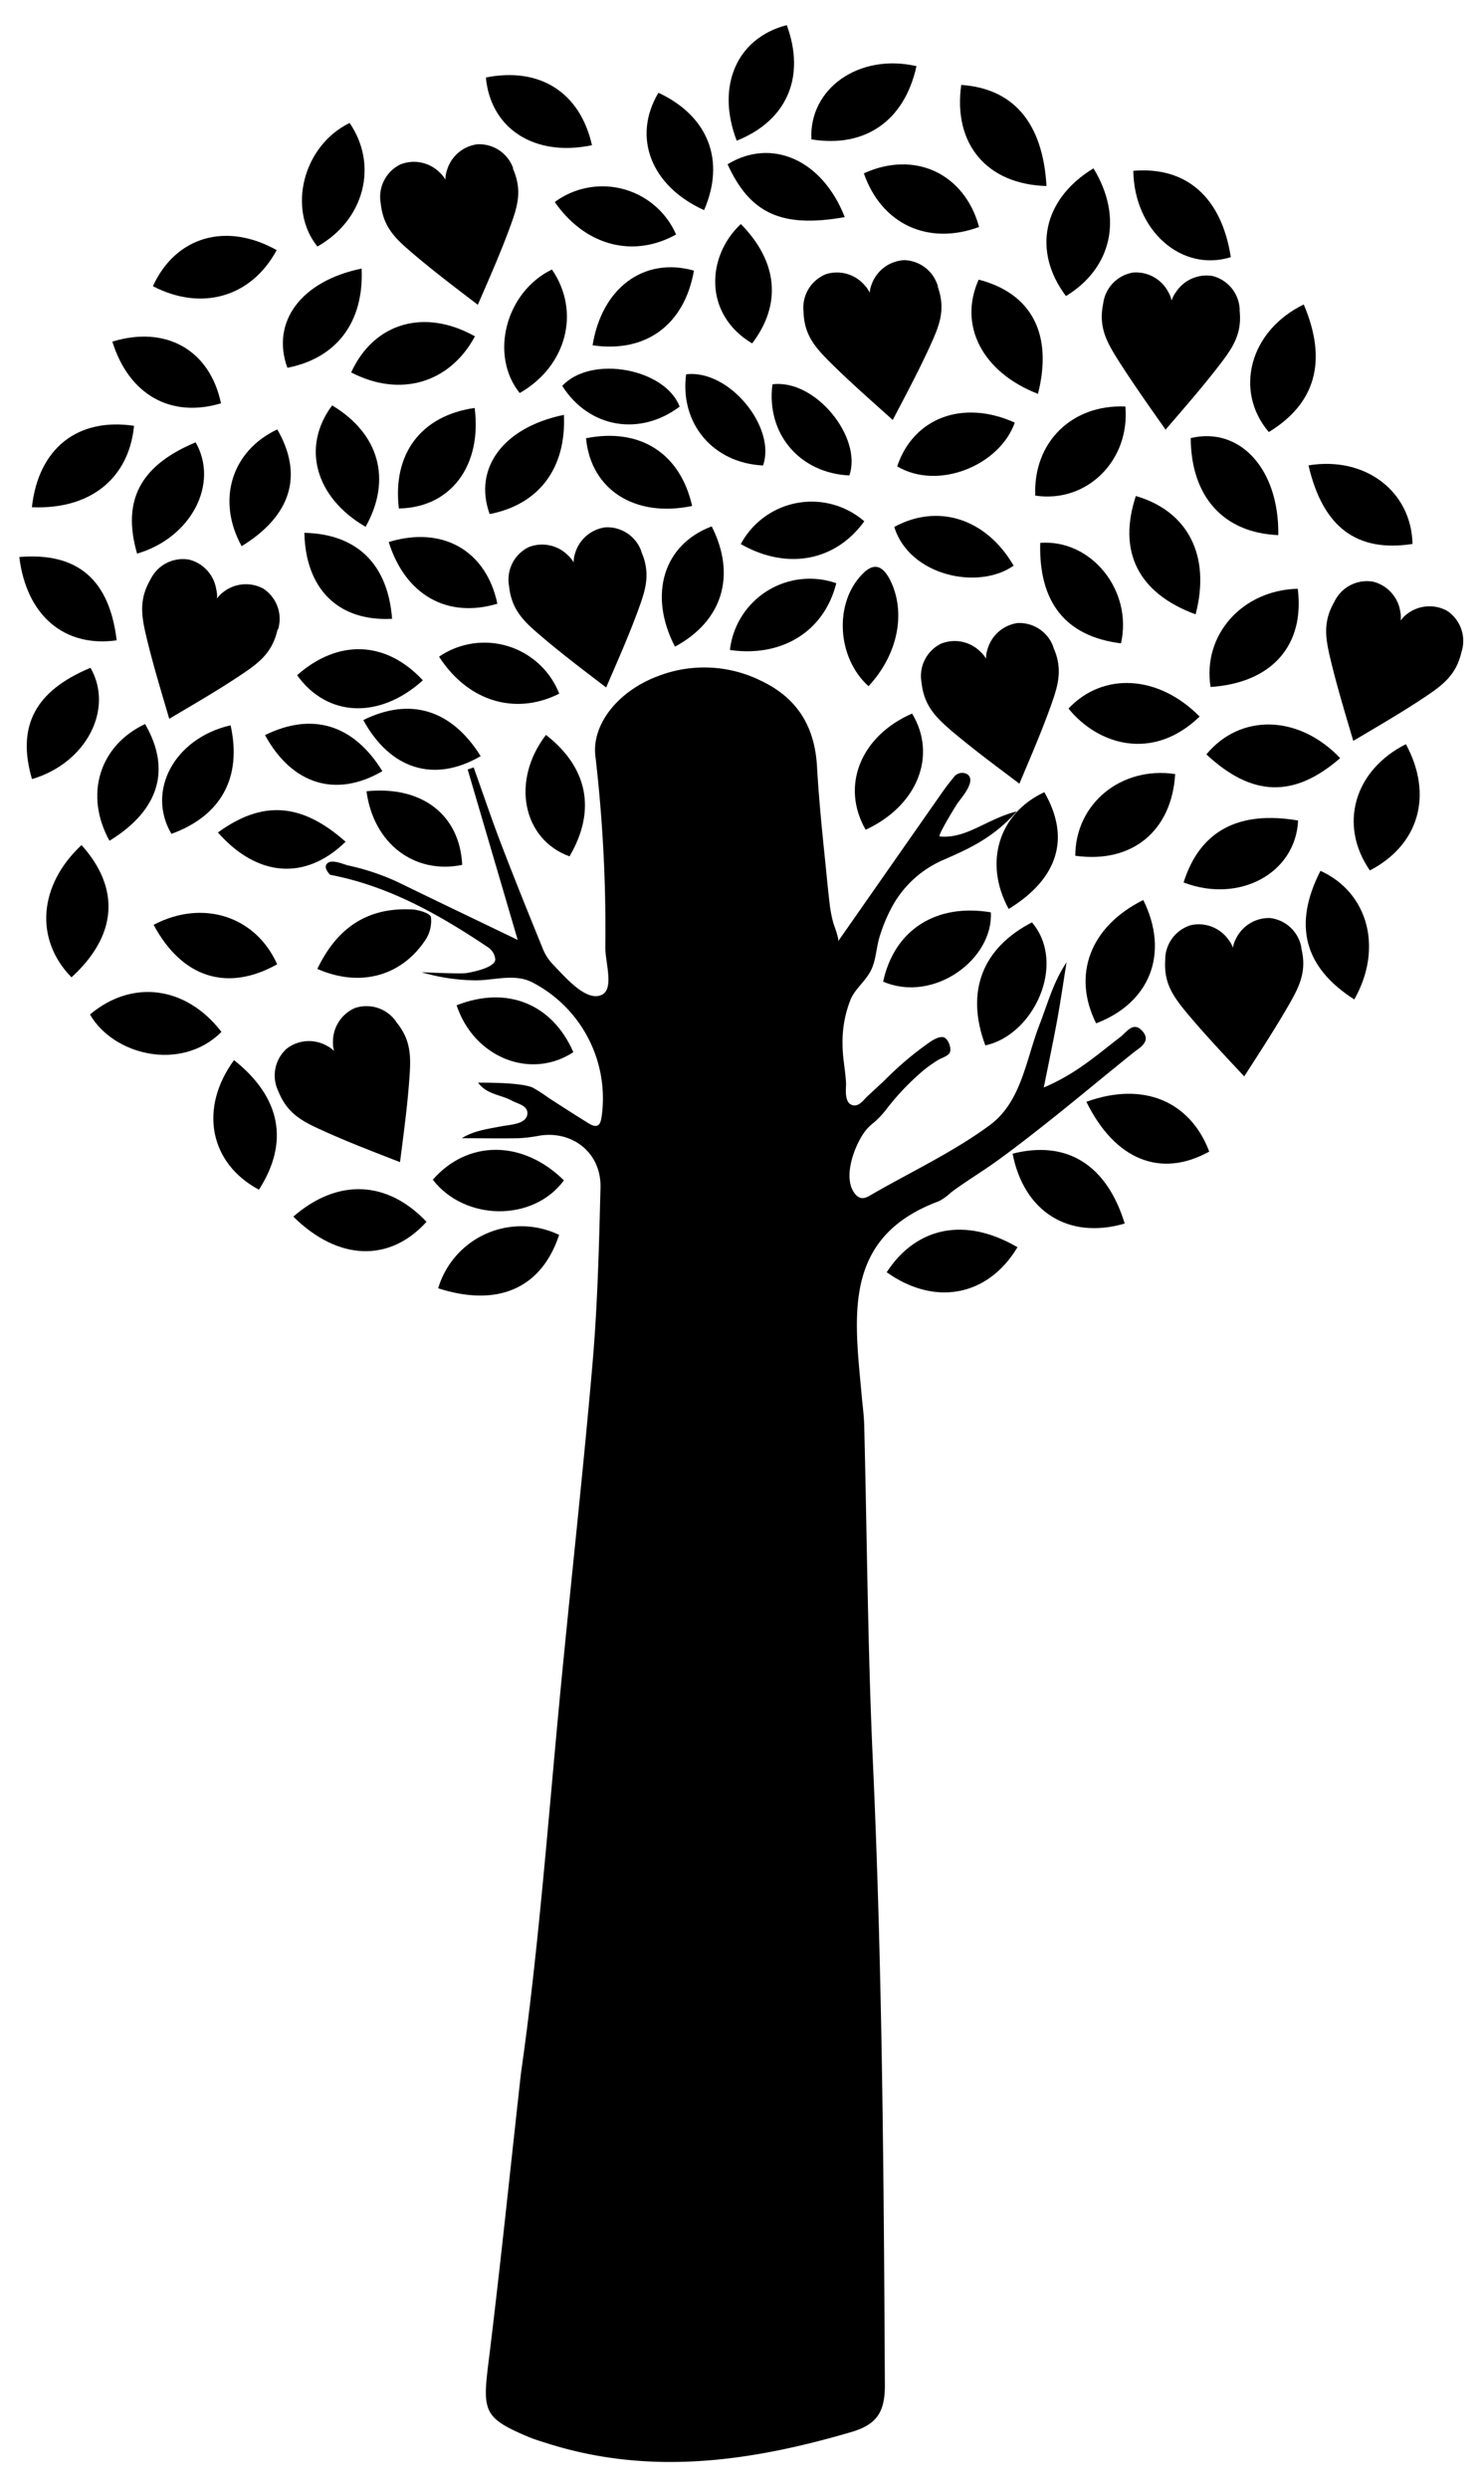 <svg xmlns="http://www.w3.org/2000/svg" viewBox="0 0 247 414">
	<title>tree-o-meter</title>

	<path class="trunk" d="M88.86,181c1.72,1,2,1.33,3.07,2,2,1.29,4,2.57,6,3.81s2.1-.3,2.29-1.74a21.72,21.72,0,0,0-11.75-21.75c-3.13-1.5-6.62-.11-9.89-.28a32.68,32.68,0,0,1-8.43-1.34s6.47.31,7.44.15,4.75-.88,4.85-2.25a2.71,2.71,0,0,0-1.15-2c-8.12-5.45-16.56-10.24-26.33-12.1l0,0c-.51-.5-1.16-1.43-.36-2s2.61.27,3.38.45a39.14,39.14,0,0,1,8.26,2.77c6.36,3.1,12.74,6.15,19.93,9.61l-8.33-28.35,1-.34c1.54,4.31,3,8.65,4.64,12.92,2.2,5.74,4.51,11.44,6.83,17.14a8.2,8.2,0,0,0,1.56,2.53c2.3,2.42,5.4,6,7.88,5.38,2.67-.64,1-5.26,1-8.08a248.29,248.29,0,0,0-1.66-31.85c-.59-5.2,3.78-10.82,10.62-13.3a21.3,21.3,0,0,1,17,.87c5.94,2.83,8.88,7.52,9.27,14.17.3,5.23.81,10.44,1.35,15.64.26,2.53.49,5.08.8,7.6a21.72,21.72,0,0,0,.54,2.74c.12.49,1.07,2.82.82,3.17,6.08-8.7,11.73-16.78,17.38-24.85.57-.81,1.18-1.61,1.82-2.37a1.74,1.74,0,0,1,2.22-.63c1.72,1-.78,3.84-1.5,4.82-.29.4-3.44,5.54-3,5.58,4.47.42,7.7-2.85,12.82-4.17-4,4.51-8.13,6.28-12.31,8.11a17.7,17.7,0,0,0-8.36,7.6,26.59,26.59,0,0,0-2.16,5.15c-.6,1.92-.57,4.07-1.58,5.85s-2.5,2.83-3.25,4.59a19,19,0,0,0-1.33,7.54c0,2.17.48,4.28.58,6.43,0,1-.31,3.12,1,3.57,1.08.37,1.84-.77,2.52-1.42,1-.94,2-1.85,3-2.79a53.1,53.1,0,0,1,6.27-5.43c.8-.56,2.22-1.76,3.3-1.66.88.08,1.56,1.9,1.14,2.64-.32.55-1.37.84-1.91,1.17a22.49,22.49,0,0,0-2.37,1.67,42,42,0,0,0-6,6.21,14.94,14.94,0,0,1-2.39,2.58,7.48,7.48,0,0,0-1.72,1.85c-1.57,2.36-3.44,7.44-1.31,10,1.05,1.26,2.09.43,3.07-.13,6.49-3.72,13.35-6.94,19.33-11.35,5.25-3.88,6-10.84,8.24-16.63,1.36-3.48,2.29-7.12,4.53-10.44-.53,3.27-1,6.55-1.6,9.81s-1.33,6.73-2.19,11c5.4-2.27,8.94-5.5,12.71-8.37,1.1-.84,2.19-2.72,3.71-1s-.48,2.76-1.48,3.56c-5,4-9.94,8.16-15,12.14-2.54,2-5.12,4-7.74,5.89s-5.2,3.4-7.67,5.26a8.52,8.52,0,0,1-2,1.44c-16.17,6-14,19.31-12.85,32.2.14,1.65.38,3.3.43,5,.47,18.64.59,37.29,1.44,55.91,1.58,34.6,1.82,69.22,2,103.84,0,4.42-1.32,6.51-5.59,7.76-16.71,4.9-33.43,7.3-50.5,1.91-1.11-.35-2.23-.68-3.3-1.13-7.27-3.07-7.6-4.19-6.62-12.07,2-16.14,3.65-32.32,5.45-48.48h0c2.82-19.56,4.5-41.7,6.36-61.36,1.78-18.83,3.9-37.63,5.53-56.47.85-9.76,1.09-19.59,1.34-29.4.14-5.7-4.6-9.5-10.14-8.62a25.34,25.34,0,0,1-3.46.43c-3,.06-6,0-9.49,0,2-1.26,4.41-1.56,6.69-2,1.33-.26,4.24-.32,4.23-2.18,0-1.27-1.58-1.53-2.59-2.07-1.81-1-4.18-1-5.62-3C79.61,180.09,87.14,179.94,88.86,181Z"/>

	<g class="treeometer-leaves">
		<path class="leaf" d="M216,97.92c1.2,9.44-4.34,15.67-14.51,16.34C200.11,105.62,206.75,98.15,216,97.92Z"/>
		<path class="leaf" d="M93.86,196.32c-5.17,7-16.56,6.73-21.82-.11C77.82,189.58,87,189.55,93.86,196.32Z"/>
		<path class="leaf" d="M187.2,203.5c-9.37,2.74-16.79-2-18.66-11.62C177.51,189.6,184.18,193.66,187.2,203.5Z"/>
		<path class="leaf" d="M223.06,126.09c-7.71,6.7-14.71,6.43-22.27-.62C206.42,118.67,216.12,118.82,223.06,126.09Z"/>
		<path class="leaf" d="M190.29,149.69c4.39,8.87,1.12,17.11-7.85,20.51C178.42,162.16,181.42,154.1,190.29,149.69Z"/>
		<path class="leaf" d="M212.76,89c-9.16-.37-14.54-6.46-14.57-16.14C206.35,70.92,212.93,78,212.76,89Z"/>
		<path class="leaf" d="M13.57,140.55c6.56,7.32,5.87,15.11-1.67,22C5.77,156.3,6.36,147.29,13.57,140.55Z"/>
		<path class="leaf" d="M169.35,207.44c-4.94,8.23-13.81,9.83-21.77,4.16C152.55,204,160.69,202.37,169.35,207.44Z"/>
		<path class="leaf" d="M174.18,30.94c-10-.29-15.56-7.05-14.19-16.81C168.66,14.71,173.58,20.42,174.18,30.94Z"/>
		<path class="leaf" d="M188.63,28.41c8.91-.75,14.7,4.48,16.23,14.36C196.73,45.31,188.78,38.44,188.63,28.41Z"/>
		<path class="leaf" d="M217,50.64c4,9.42,1.95,16.48-5.82,21.22C205.35,65,208,55,217,50.64Z"/>
		<path class="leaf" d="M72.93,214.27a14.45,14.45,0,0,1,20.13-8.88C90.12,214.27,82.89,217.46,72.93,214.27Z"/>
		<path class="leaf" d="M199,102.18c-9.56-3.51-13-10.45-9.95-19.68C197.7,85,201.56,92.42,199,102.18Z"/>
		<path class="leaf" d="M180.82,183.25c9.44-3.41,17.25-.14,20.45,8.28C193.22,196,185.58,192.94,180.82,183.25Z"/>
		<path class="leaf" d="M164,173.87c-3.34-8.92-.51-16.19,7.76-20.46C177.63,160.32,172,172.19,164,173.87Z"/>
		<path class="leaf" d="M234,123.77c4.56,8.42,2.21,16.74-6,21C222.78,137.22,225.36,128.13,234,123.77Z"/>
		<path class="leaf" d="M48.82,202.35c7.4-6.43,15.67-6,22.17.86C64.86,210,56.27,209.72,48.82,202.35Z"/>
		<path class="leaf" d="M225.41,166.23c-8.41-5.37-10.2-12.47-5.63-21.39C227.69,148.42,230.26,157.69,225.41,166.23Z"/>
		<path class="leaf" d="M152.54,11c-2,9.14-8.6,13.64-17.49,12.18C134.62,14.76,142.94,8.81,152.54,11Z"/>
		<path class="leaf" d="M195.6,128.74c-.57,9.5-7.21,14.92-16.63,13.59C179,133.64,186.61,127.41,195.6,128.74Z"/>
		<path class="leaf" d="M38.95,176.32c7.85,6.24,9.19,13.69,4.15,21.55C34.91,193.51,33.06,184.38,38.95,176.32Z"/>
		<path class="leaf" d="M36.86,171.63c-6.7,6.68-18,3.87-21.88-2.9C22,162.82,31,164,36.86,171.63Z"/>
		<path class="leaf" d="M197,146.77c2.7-8.56,9.13-12,19.06-10.3C215.65,145.25,206.25,150.32,197,146.77Z"/>
		<path class="leaf" d="M172.31,82.43c-.36-8.84,6.06-15.2,15-14.82C188.11,76.58,180.9,83.73,172.31,82.43Z"/>
		<path class="leaf" d="M164.92,151.74c.42,7.82-9.51,15.13-17.93,11.53C148.83,154.73,155.72,150.2,164.92,151.74Z"/>
		<path class="leaf" d="M143.78,28.83c8.44-3.85,16.75,0,19.18,8.92C154.47,40.89,146.72,37.28,143.78,28.83Z"/>
		<path class="leaf" d="M186.58,107c-9.16-1.12-13.72-6.78-13.44-16.71C181.66,89.66,188.56,98.23,186.58,107Z"/>
		<path class="leaf" d="M217.79,77.4c9.48-1.55,17.13,4.35,17.31,13.07C225.85,91.9,220.19,87.73,217.79,77.4Z"/>
		<path class="leaf" d="M5.31,84.36c1.08-9.82,7.64-14.93,17-13.54C21.46,79.55,15.05,84.78,5.31,84.36Z"/>
		<path class="leaf" d="M182,28c5,8.18,3.05,16.6-4.58,21.24C171.8,41.77,173.55,33.13,182,28Z"/>
		<path class="leaf" d="M46.05,41.6c-4.2,7.81-12.49,10.22-20.6,6C29.23,39.34,37.65,36.89,46.05,41.6Z"/>
		<path class="leaf" d="M3.21,92.64c9.76-.8,15,3.8,16.21,13.86C10.74,107.72,4.41,102.42,3.21,92.64Z"/>
		<path class="leaf" d="M46.13,160.38c-8.29,4.65-15.84,2.25-20.56-6.56C33.71,149.53,42.55,152.35,46.13,160.38Z"/>
		<path class="leaf" d="M199.67,119.18c-7.77,7.49-16.87,4.76-21.83-1.33C183.56,111.76,192.79,112.21,199.67,119.18Z"/>
		<path class="leaf" d="M52.82,161.15c3.26-6.8,8.26-10.19,15.5-9.9,1.21,0,3.26.62,3.41,1.28a5.74,5.74,0,0,1-1.06,4C66.66,162.41,59.84,164.23,52.82,161.15Z"/>
		<path class="leaf" d="M144.08,138c-4.22-7.33-.77-15.63,7.73-19.32C156,125.59,152.77,134,144.08,138Z"/>
		<path class="leaf" d="M98.53,24.15c-9.5,2-16.86-2.69-17.66-11.26C89.86,11.1,96.55,15.38,98.53,24.15Z"/>
		<path class="leaf" d="M22.82,92.08c-2.58-8.88.58-14.69,9.74-18.51C36.49,80.43,31.86,89.43,22.82,92.08Z"/>
		<path class="leaf" d="M172.76,65.51c-9.32-3.62-13.26-11.45-9.87-19C171.67,48.77,175.29,55.56,172.76,65.51Z"/>
		<path class="leaf" d="M140.6,36.11c-10.48,1.86-15.76-.58-19.5-8.79C128.41,22.87,136.87,26.55,140.6,36.11Z"/>
		<path class="leaf" d="M38.38,120.63c1.94,8.71-1.62,15.08-9.85,18.06C24.34,131.57,29,122.79,38.38,120.63Z"/>
		<path class="leaf" d="M57.52,140c-6.7,6.53-14.72,5.86-21.25-1.54C43.66,133.09,50.17,133.48,57.52,140Z"/>
		<path class="leaf" d="M76,167.2c8.37-3.29,15.9-.27,19.43,7.8C88.3,179.67,78.88,175.89,76,167.2Z"/>
		<path class="leaf" d="M52.83,41c-5-6.19-2.46-16.72,5.36-20.55C63,27.48,60.65,36.59,52.83,41Z"/>
		<path class="leaf" d="M168.9,70.29c-2.5,7.1-12.71,11.34-19.57,7.28C152,69.55,160.21,66.36,168.9,70.29Z"/>
		<path class="leaf" d="M18.7,56.82c9-2.75,16.24,1.46,18.08,10.26C28.48,69.57,21.47,65.71,18.7,56.82Z"/>
		<path class="leaf" d="M65.26,102.92c-9,.47-14.4-5-14.6-14.3C59.37,88.81,64.56,93.78,65.26,102.92Z"/>
		<path class="leaf" d="M60.19,44.67c.4,8.93-4.18,14.91-12.36,16.5C45.08,53.58,50.07,46.74,60.19,44.67Z"/>
		<path class="leaf" d="M144.56,114.13c-5.29-4.75-5.76-13.88-1-18.67,1.93-2,3.39-1.34,4.59,1C150.81,101.77,149.56,108.74,144.56,114.13Z"/>
		<path class="leaf" d="M46.15,71.42c4.39,7.6,2.32,14.36-5.93,19.42C36,83.19,38.54,75,46.15,71.42Z"/>
		<path class="leaf" d="M5.32,129.58c-2.58-8.88.58-14.69,9.74-18.51C19,117.93,14.36,126.93,5.32,129.58Z"/>
		<path class="leaf" d="M90.87,122.23c7.05,5.48,8.36,12.66,3.92,20.2C87,139.61,85,129.89,90.87,122.23Z"/>
		<path class="leaf" d="M63.64,128.26c-7.75,4.53-15.08,2.17-19.53-6C51.93,118.42,58.82,120.45,63.64,128.26Z"/>
		<path class="leaf" d="M24.15,120.42c4.39,7.6,2.32,14.36-5.93,19.42C14,132.19,16.54,124,24.15,120.42Z"/>
		<path class="leaf" d="M112.53,39c-7.2,4-15.16,1.83-20.19-5.4A13.38,13.38,0,0,1,112.53,39Z"/>
		<path class="leaf" d="M168.71,94.08c-5.85,4.14-17.35,1.71-19.87-6.44C156.09,83.7,164.12,86.2,168.71,94.08Z"/>
		<path class="leaf" d="M61,131.6c9.34-.94,15.53,4,15.93,12.25C69,145.47,62.16,140.33,61,131.6Z"/>
		<path class="leaf" d="M141.37,79.08c-8.33-.4-13.87-7-12.8-15.16C135.69,63,143.57,72.74,141.37,79.08Z"/>
		<path class="leaf" d="M123.31,37.26c6.21,6.32,6.79,13.39,1.88,19.86C117,52.23,117.63,42.54,123.31,37.26Z"/>
		<path class="leaf" d="M70.38,113.15c-7.2,6.51-15.92,6.15-20.93-.85C56.32,106.24,64.26,106.57,70.38,113.15Z"/>
		<path class="leaf" d="M122.62,23.4c-3.48-9.06,0-17.07,8.33-19.22C134.12,12.77,131,20.06,122.62,23.4Z"/>
		<path class="lemon" d="M46.28,104.69a6,6,0,0,0-2.46-6.79,6.09,6.09,0,0,0-6.7.61,4.46,4.46,0,0,0-1,1.05A4.46,4.46,0,0,0,36,98.08a6.07,6.07,0,0,0-4.51-5,6,6,0,0,0-6.45,3.31c-1.92,3.3-1.51,6-.71,9.39,1.1,4.64,2.5,9.21,3.84,13.77,4.09-2.42,8.2-4.79,12.2-7.48,2.9-1.94,5-3.65,5.83-7.38h0Z"/>
		<path class="lemon" d="M65.92,169.9a6,6,0,0,0-6.87-2.23,6.09,6.09,0,0,0-3.63,5.67,4.46,4.46,0,0,0,.19,1.47,4.46,4.46,0,0,0-1.2-.87,6.07,6.07,0,0,0-6.71.49,6,6,0,0,0-1.35,7.12c1.43,3.54,3.79,4.87,7,6.32,4.34,2,8.81,3.69,13.23,5.42.6-4.71,1.25-9.42,1.58-14.22.25-3.48.21-6.2-2.25-9.14h0Z"/>
		<path class="lemon" d="M243.28,108.36a6,6,0,0,0-2.46-6.79,6.09,6.09,0,0,0-6.7.61,4.46,4.46,0,0,0-1,1.05,4.46,4.46,0,0,0-.05-1.48,6.07,6.07,0,0,0-4.51-5,6,6,0,0,0-6.45,3.31c-1.92,3.3-1.51,6-.71,9.39,1.1,4.64,2.5,9.21,3.84,13.77,4.09-2.42,8.2-4.79,12.2-7.48,2.9-1.94,5-3.65,5.83-7.38h0Z"/>
		<path class="lemon" d="M216.62,157.69a6,6,0,0,0-5.23-5,6.09,6.09,0,0,0-5.72,3.54,4.46,4.46,0,0,0-.46,1.4,4.46,4.46,0,0,0-.71-1.3,6.07,6.07,0,0,0-6.27-2.46,6,6,0,0,0-4.29,5.84c-.24,3.81,1.32,6,3.56,8.72,3.06,3.66,6.35,7.13,9.59,10.6,2.57-4,5.2-8,7.57-12.15,1.72-3,2.86-5.51,1.92-9.21h0Z"/>
		<path class="lemon" d="M175.33,107.63a6,6,0,0,0-6-4,6.09,6.09,0,0,0-5,4.48,4.46,4.46,0,0,0-.21,1.46,4.46,4.46,0,0,0-.92-1.16,6.07,6.07,0,0,0-6.6-1.34,6,6,0,0,0-3.21,6.5c.42,3.8,2.34,5.71,5,8,3.65,3.08,7.49,5.92,11.28,8.77,1.84-4.38,3.74-8.73,5.35-13.28,1.17-3.29,1.87-5.92.29-9.4h0Z"/>
		<path class="lemon" d="M206.34,51.56a6,6,0,0,0-4.5-5.65,6.09,6.09,0,0,0-6.15,2.73A4.46,4.46,0,0,0,195,50a4.46,4.46,0,0,0-.52-1.38,6.07,6.07,0,0,0-5.87-3.29,6,6,0,0,0-5,5.2c-.76,3.74.48,6.15,2.34,9.12,2.53,4,5.32,7.93,8.05,11.81,3.1-3.61,6.23-7.17,9.16-11,2.12-2.77,3.59-5.06,3.16-8.86h0Z"/>
		<path class="lemon" d="M156.14,47.75a6,6,0,0,0-5.67-4.48,6.09,6.09,0,0,0-5.38,4,4.46,4.46,0,0,0-.33,1.44,4.46,4.46,0,0,0-.82-1.23,6.07,6.07,0,0,0-6.46-1.88,6,6,0,0,0-3.74,6.21c.1,3.82,1.86,5.88,4.34,8.36,3.38,3.37,7,6.52,10.51,9.68,2.2-4.21,4.45-8.39,6.43-12.79,1.44-3.18,2.35-5.74,1.07-9.35h0Z"/>
		<path class="lemon" d="M85.42,28a6,6,0,0,0-6-4,6.09,6.09,0,0,0-5.06,4.44,4.46,4.46,0,0,0-.22,1.46,4.46,4.46,0,0,0-.91-1.16,6.07,6.07,0,0,0-6.59-1.39,6,6,0,0,0-3.27,6.47c.39,3.8,2.29,5.73,4.95,8,3.62,3.11,7.44,6,11.21,8.87C81.42,46.32,83.35,42,85,37.45c1.2-3.27,1.92-5.9.37-9.4h0Z"/>
		<path class="leaf" d="M79.05,55.94c-4.2,7.81-12.49,10.22-20.6,6C62.23,53.67,70.65,51.23,79.05,55.94Z"/>
		<path class="leaf" d="M115.2,84.15c-9.5,2-16.86-2.69-17.66-11.26C106.52,71.1,113.22,75.38,115.2,84.15Z"/>
		<path class="leaf" d="M86.5,65.37c-5-6.19-2.46-16.72,5.36-20.55C96.69,51.82,94.31,60.92,86.5,65.37Z"/>
		<path class="leaf" d="M64.7,90.15c9-2.75,16.24,1.46,18.08,10.26C74.48,102.9,67.47,99,64.7,90.15Z"/>
		<path class="leaf" d="M80,125.76c-7.75,4.53-15.08,2.17-19.53-6C68.26,115.92,75.15,118,80,125.76Z"/>
		<path class="leaf" d="M93.86,69c.4,8.93-4.18,14.91-12.36,16.5C78.75,77.91,83.74,71.07,93.86,69Z"/>
		<path class="leaf" d="M173.82,131.76c4.39,7.6,2.32,14.36-5.93,19.42C163.69,143.53,166.21,135.29,173.82,131.76Z"/>
		<path class="leaf" d="M143.85,86.7c-4.8,6.67-12.9,8.16-20.55,3.79A13.38,13.38,0,0,1,143.85,86.7Z"/>
		<path class="lemon" d="M106.75,91.71a6,6,0,0,0-6-4A6.09,6.09,0,0,0,95.7,92.1a4.46,4.46,0,0,0-.22,1.46,4.46,4.46,0,0,0-.91-1.16A6.07,6.07,0,0,0,88,91a6,6,0,0,0-3.27,6.47c.39,3.8,2.29,5.73,4.95,8,3.62,3.11,7.44,6,11.21,8.87,1.88-4.36,3.82-8.7,5.46-13.23,1.2-3.27,1.92-5.9.37-9.4h0Z"/>
		<path class="leaf" d="M98.63,57.43c1.55-9.58,8.58-14.76,16.87-12.42C113.92,54,107.53,58.74,98.63,57.43Z"/>
		<path class="leaf" d="M127,77.42c-8.33-.4-13.87-7-12.8-15.16C121.35,61.38,129.24,71.08,127,77.42Z"/>
		<path class="leaf" d="M117.19,34.95c-8.84-4-12-12.13-7.6-19.52C117.89,19.3,120.77,26.7,117.19,34.95Z"/>
		<path class="leaf" d="M139.19,97c-2,8-9,12.35-17.7,11.11A13.38,13.38,0,0,1,139.19,97Z"/>
		<path class="leaf" d="M112.34,107.55c-4.47-8.61-1.92-17,6.12-20C122.58,95.7,120.26,103.3,112.34,107.55Z"/>
		<path class="leaf" d="M113.12,67.63c-6.65,5-15.11,3.54-19.54-3.45C98.48,58.95,110.75,61.35,113.12,67.63Z"/>
		<path class="leaf" d="M79,67.85c1.25,9.62-4,16.59-12.61,16.72C65.3,75.48,70.08,69.13,79,67.85Z"/>
		<path class="leaf" d="M93.08,115.37c-7.34,3.69-15.22,1.26-20-6.15A13.38,13.38,0,0,1,93.08,115.37Z"/>
		<path class="leaf" d="M60.85,87.62c-8.39-4.87-10.72-13.29-5.57-20.19C63.13,72.12,65.25,79.78,60.85,87.62Z"/>
	</g>
</svg>
